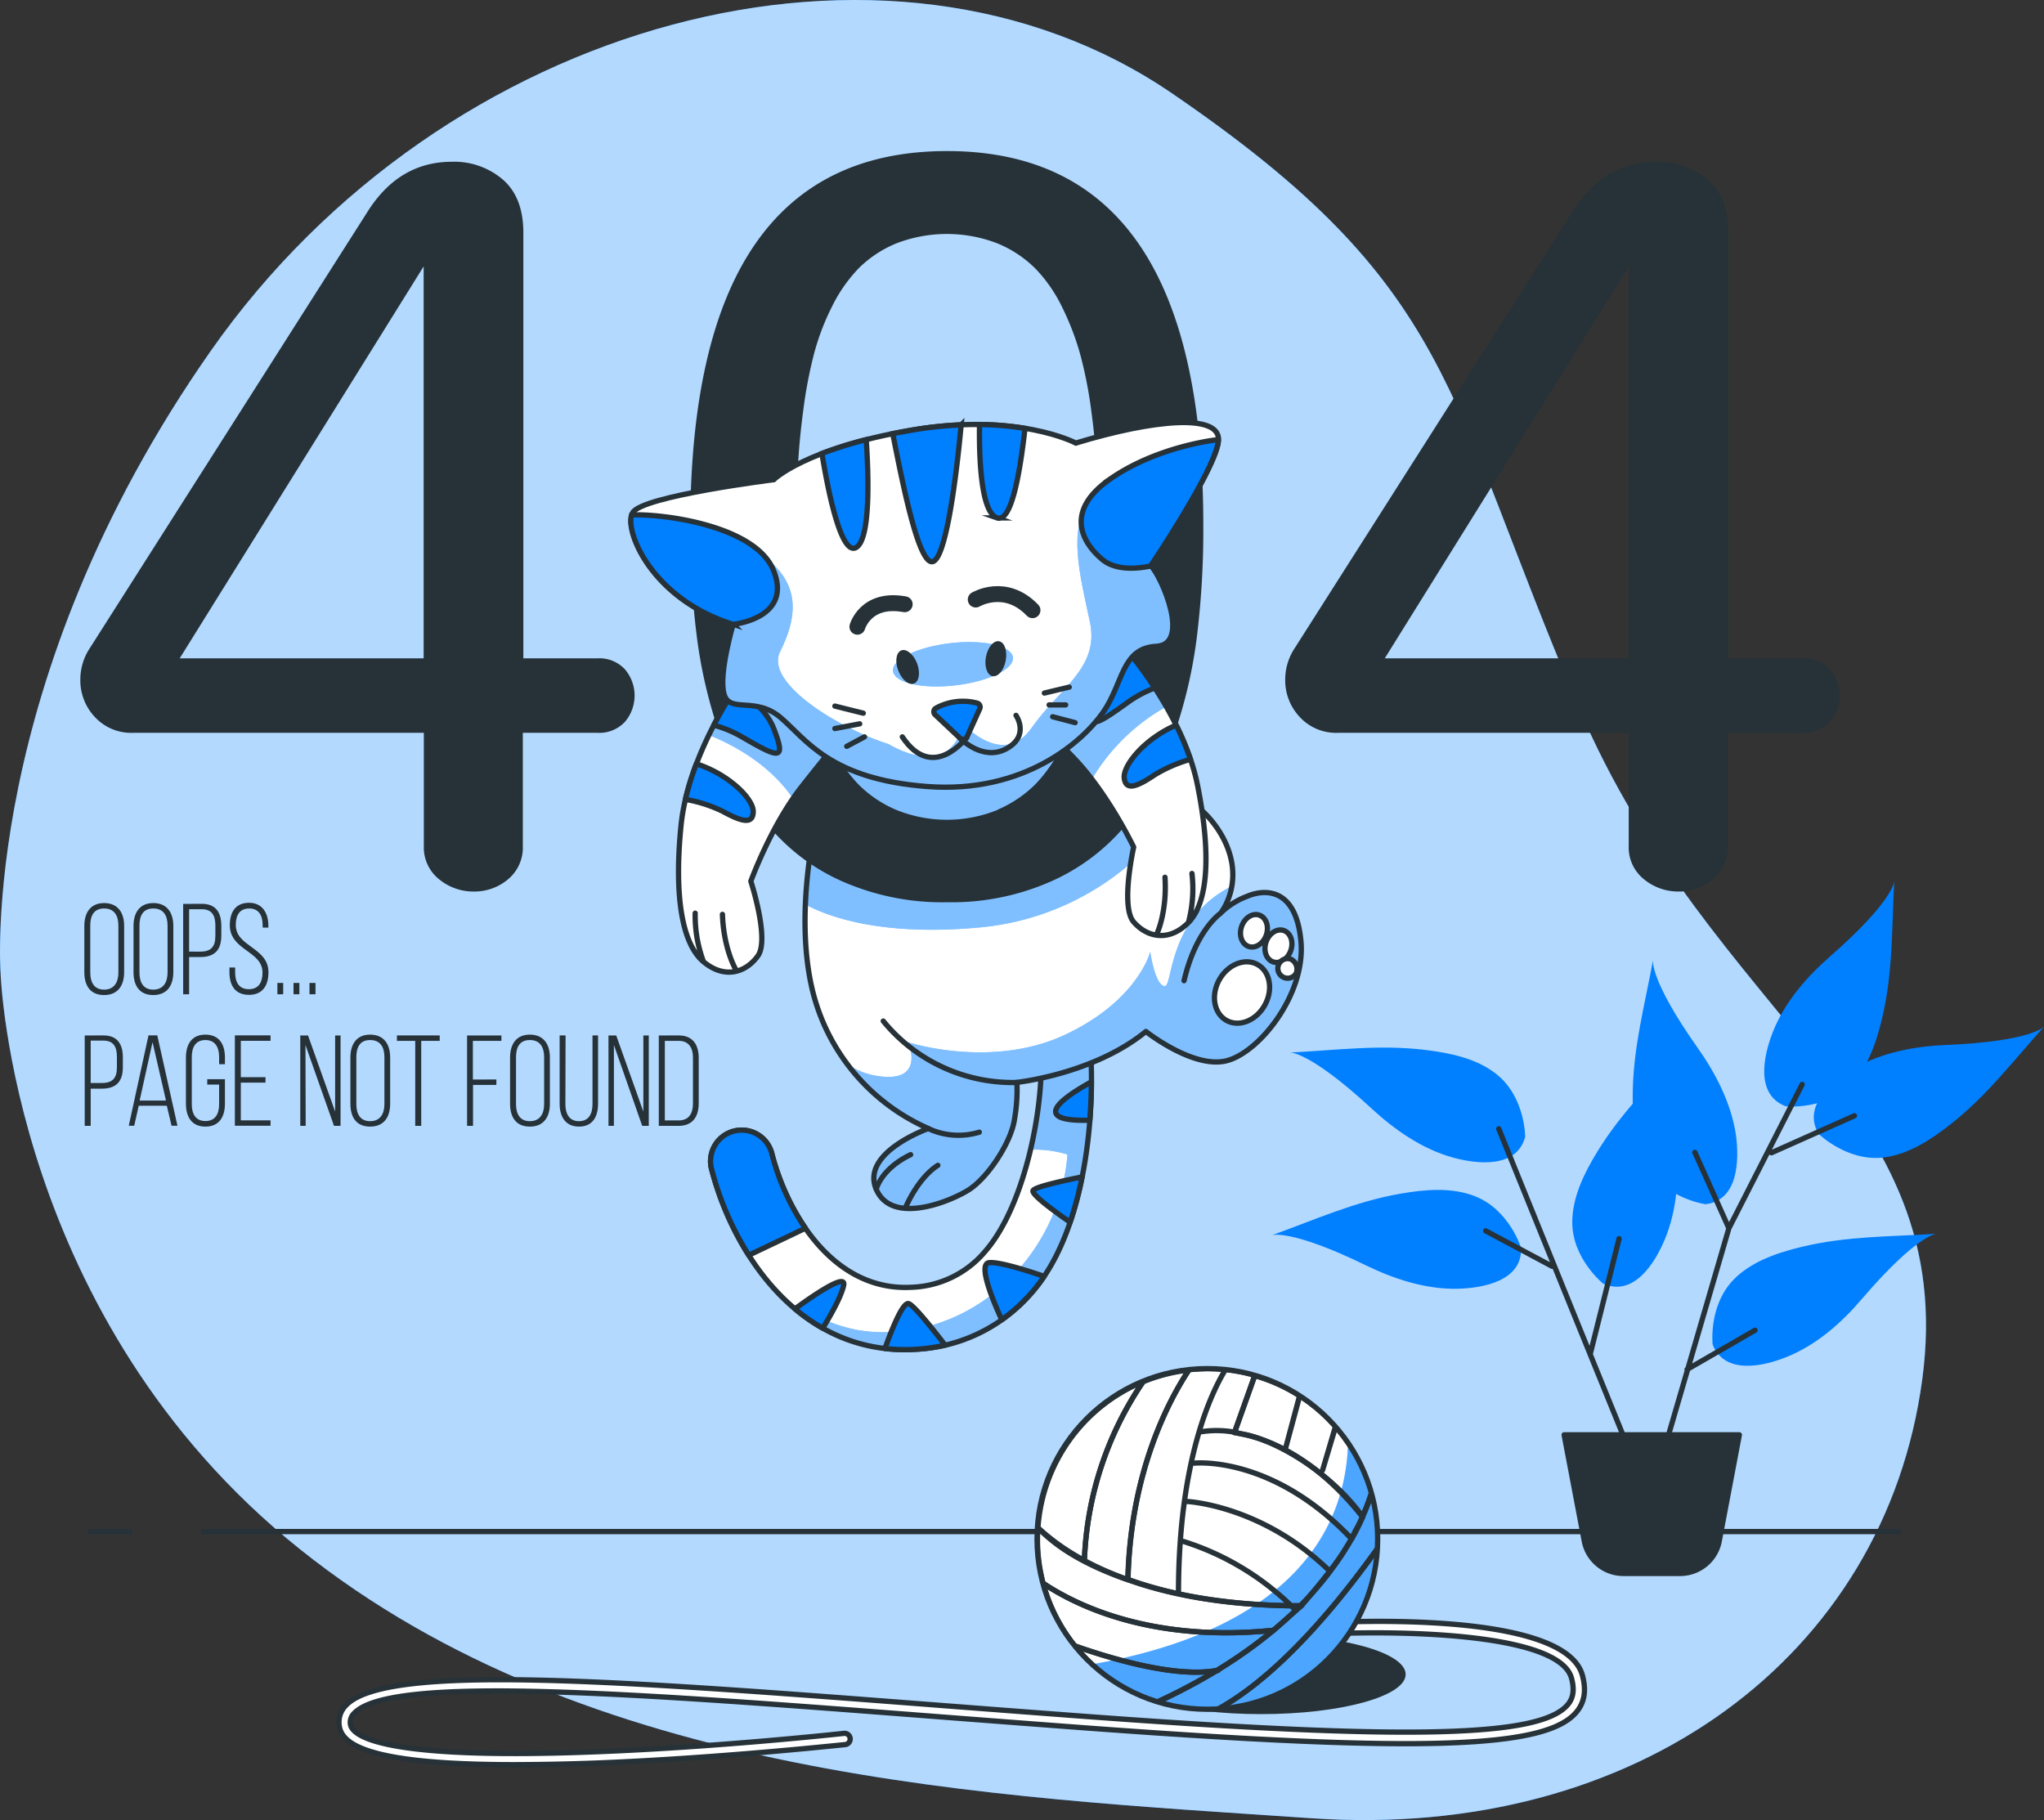 <svg xmlns="http://www.w3.org/2000/svg" viewBox="40.93 58.53 429.74 382.65"><rect x="40.93" y="58.53" width="429.74" height="382.65" fill="#333333" stroke="none"/><defs/><defs><clipPath id="a"><circle cx="294.77" cy="382.08" r="35.81" fill="#fff" stroke="#263238" stroke-linecap="round" stroke-linejoin="round" stroke-width="1.11"/></clipPath><clipPath id="b"><path d="M231.15 342.28c-22.26 0-35.64-19.75-40.39-37.12l-.16-.61a6.54 6.54 0 1112.65-3.29l.12.45c3.61 13.22 13.44 28.33 29.21 27.46a21.16 21.16 0 0015.48-7.55c8.65-9.92 12.52-31.49 11.66-42.37a5.23 5.23 0 1110.42-.83c1 12.11-.32 38.14-12.23 51.79a34.11 34.11 0 01-24.59 12c-.73.05-1.46.07-2.17.07z" fill="#fff" stroke="#263238" stroke-linecap="round" stroke-linejoin="round" stroke-width="1.11"/></clipPath><clipPath id="c"><path d="M216.21 216.68s-9.71 28.12-4.48 50a42.77 42.77 0 0024.39 29.11s-14.19 5-11 12.69 15.42 2.74 19.41.25 9-9.95 9.7-14.93a35.73 35.73 0 00.5-7.71s16.17-1.74 27.12-10.7c0 0 9.71 7.71 16.68 6.22s16.92-13.94 15.92-25.13S307 245.3 303.06 247a16 16 0 00-5.48 3.48s5.72-7 0-16.67a21.75 21.75 0 00-15.93-10.45s-3-15.93-11.94-21.9-40.81-12.15-53.5 15.22z" fill="#fff" stroke="#263238" stroke-linecap="round" stroke-linejoin="round" stroke-width="1.11"/></clipPath><clipPath id="d"><path d="M196.05 202.5s-10.45 14.68-11.94 29.61.25 24.88 4.73 28.62 8.95 2.24 11.44-1.25-1.49-15.68-1.49-15.68 4.23-11.69 10.7-19.9 7.71-9.46 7.71-9.46-11.2-12.69-21.15-11.94z" fill="#fff" stroke="#263238" stroke-linecap="round" stroke-linejoin="round" stroke-width="1.11"/></clipPath><clipPath id="e"><path d="M277.9 195.25s11.84 13.58 14.79 28.3 2.2 24.79-1.9 28.94-8.69 3.11-11.51-.12 0-15.74 0-15.74-5.36-11.23-12.6-18.77-8.61-8.65-8.61-8.65 9.85-13.73 19.83-13.96z" fill="#fff" stroke="#263238" stroke-linecap="round" stroke-linejoin="round" stroke-width="1.11"/></clipPath><clipPath id="f"><path d="M195.07 189.8s-3.08 10.39-1.92 14.62 6.54.39 11.93 5 10.38 12.93 30.79 14.47 32.73-9.47 37-15.63 3.85-13.47 11.16-13.85 1.16-14.63-1.15-16.94c0 0 14.24-21.17 14.24-26.56s-13.47-4.24-30 .77c0 0-12.32-6.55-34.65-2.7s-28.87 10.4-28.87 10.4-27.72 3.46-29.64 6.92 3.79 18.11 21.11 23.5z" fill="#fff" stroke="#263238" stroke-miterlimit="10" stroke-width="1.11"/></clipPath></defs><path d="M41.06 263.18s2.34 72.67 63 121.11 144.74 51.91 212.8 56.52 120.33-33.93 128.2-92.17S401 273.31 372.73 207 347 118.92 287.33 78.15s-153.1-15.74-202.06 54.12-44.21 130.91-44.21 130.91z" fill="#007fff"/><path d="M41.06 263.18s2.34 72.67 63 121.11 144.74 51.91 212.8 56.52 120.33-33.93 128.2-92.17S401 273.31 372.73 207 347 118.92 287.33 78.15s-153.1-15.74-202.06 54.12-44.21 130.91-44.21 130.91z" fill="#fff" opacity=".7"/><g fill="none" stroke="#263238" stroke-miterlimit="10" stroke-width="1.11"><path d="M68.67 380.53h-9.18M440.51 380.53H83.19"/></g><ellipse cx="306.07" cy="410.55" rx="30.39" ry="8.36" fill="#263238"/><path d="M149 429.54c-31.63 0-36.3-4.57-36.76-8.26a5 5 0 011.44-4.23c8.52-8.94 57.62-5.16 125.56.07 9.48.73 19.28 1.48 29.33 2.23 68.65 5.1 96.29 4.44 102-2.46 1.16-1.41 1.4-3.17.76-5.55-2.72-9.95-39.08-10-52.85-9.22a1.2 1.2 0 01-1.26-1.12 1.18 1.18 0 011.12-1.25c5.27-.31 51.57-2.64 55.28 11 .85 3.14.46 5.65-1.22 7.69-6.41 7.78-32.65 8.61-104 3.31-10.06-.75-19.86-1.5-29.34-2.23-64.76-5-115.92-8.93-123.66-.8a2.65 2.65 0 00-.8 2.29c.29 2.36 6 7.64 52 5.8 25.73-1 51.58-3.83 51.84-3.86a1.19 1.19 0 01.26 2.36c-.26 0-26.19 2.84-52 3.87a495 495 0 01-17.7.36z" fill="#fff" stroke="#263238" stroke-miterlimit="10" stroke-width="1.11"/><circle cx="294.77" cy="382.08" r="35.81" fill="#fff"/><g clip-path="url(#a)"><path d="M294.77 417.89a35.8 35.8 0 0029.58-56c-.39 15.6-9 38.63-53.78 46.55a35.67 35.67 0 0024.2 9.45z" fill="#007fff"/><path d="M294.77 417.89a35.8 35.8 0 0029.58-56c-.39 15.6-9 38.63-53.78 46.55a35.67 35.67 0 0024.2 9.45z" fill="#fff" opacity=".3"/><path d="M312.39 396.12a56.94 56.94 0 00-22.64-13.51 56.94 56.94 0 0122.64 13.51h1.9a65.76 65.76 0 0010.79-14.06C308.31 364.34 292 366.15 292 366.15s16.36-1.81 33.13 15.93c.92-1.65 1.69-3.2 2.32-4.63-6.98-9.78-19-16.45-25.45-17.45l-1.5-.36a21.24 21.24 0 00-7-.1 21.24 21.24 0 017 .1l4.27-12a35.8 35.8 0 00-6.17-1.19c-2.77 4.47-9.9 18.75-9.9 47.08 0-28.33 7.13-42.61 9.9-47.08-1.2-.11-2.4-.18-3.63-.18a36.1 36.1 0 00-4.05.24c-4.22 6.38-12.29 21.45-12.83 44.07 8.37 3.05 19.57 5.33 34.3 5.54zm8.09-7.29c-14.26-13.9-30-14.63-30-14.63s15.74.73 30 14.63z" fill="none" stroke="#263238" stroke-linecap="round" stroke-linejoin="round" stroke-width="1.11"/><path d="M278.05 390.64c.54-22.62 8.61-37.69 12.83-44.07a35.83 35.83 0 00-9.61 2.46 71.37 71.37 0 00-12.35 37.6 65.21 65.21 0 009.13 4.01z" fill="none" stroke="#263238" stroke-linecap="round" stroke-linejoin="round" stroke-width="1.11"/><path d="M281.27 349a35.88 35.88 0 00-22.12 30.72 46.11 46.11 0 009.77 6.88 71.37 71.37 0 0112.35-37.6zM327.4 377.45a44.18 44.18 0 002-5.3 36 36 0 00-7.63-13.78l-2.77 9.24 2.72-9.24a36 36 0 00-7.55-6.42l-3.05 11.41 3.07-11.36a35.45 35.45 0 00-9.46-4.25l-4.27 12c6.54.94 16.65 4.79 26.94 17.7z" fill="none" stroke="#263238" stroke-linecap="round" stroke-linejoin="round" stroke-width="1.11"/><path d="M330.77 383.77v-1.56a35.87 35.87 0 00-1.44-10.06 44.18 44.18 0 01-2 5.3h0a22.69 22.69 0 01-1.52 3.06c.06.06-.86 1.51-.8 1.57s-1 1.8-1 1.74c-2.38 4.23-9.56 12.33-9.44 12.33-.12 0-3.88 3.41-5.93 5.13h0a98.79 98.79 0 01-11.89 8.45h.26-.26a124.09 124.09 0 01-12.69 6.7 36 36 0 0010.81 1.66h1.8c7.33-3.99 18.98-13.09 34.1-34.32z" fill="none" stroke="#263238" stroke-linecap="round" stroke-linejoin="round" stroke-width="1.11"/><path d="M330.77 383.77C315.65 405 304 414.1 296.73 418a35.88 35.88 0 0034.04-34.23zM266.89 404.57a35.86 35.86 0 0017.23 11.86 124.09 124.09 0 0012.69-6.7c-8.54 1.58-21.9-2.34-29.92-5.16z" fill="none" stroke="#263238" stroke-linecap="round" stroke-linejoin="round" stroke-width="1.11"/><path d="M296.81 409.73a98.79 98.79 0 0011.89-8.45c-25.79 2.64-41.7-5.35-48.46-9.89a35.76 35.76 0 006.65 13.18c8.02 2.82 21.38 6.74 29.92 5.16z" fill="none" stroke="#263238" stroke-linecap="round" stroke-linejoin="round" stroke-width="1.11"/><path d="M308.7 401.28a83.94 83.94 0 005.59-5.14h-1.9l.41.4-.41-.4c-14.73-.21-25.93-2.49-34.34-5.48v0c-12.29-4.26-16.72-8.84-18.9-10.89-.06.82-.1 1.63-.1 2.46a36.1 36.1 0 001.19 9.18c6.76 4.52 22.67 12.51 48.46 9.87z" fill="none" stroke="#263238" stroke-linecap="round" stroke-linejoin="round" stroke-width="1.11"/></g><circle cx="294.77" cy="382.08" r="35.81" fill="none" stroke="#263238" stroke-linecap="round" stroke-linejoin="round" stroke-width="1.11"/><g><path d="M360.73 320.88s-2.45-7.95-9.59-10.81c-5-2-10.67-1.46-15.82-.57-9.58 1.67-17.94 5.48-27 8.73 0 0 3.88-1.43 19.79 6.33 5.86 2.85 12.56 5.07 19.26 4.92 5.37-.12 13.63-1.66 13.36-8.6zM361.59 297.51s0-8.33-6-13.12c-4.18-3.34-9.8-4.49-15-5.12-9.66-1.17-18.76.06-28.4.55 0 0 4.13-.24 17.12 11.78 4.79 4.42 10.57 8.48 17 10.27 5.18 1.44 13.52 2.36 15.28-4.36zM378 328.42s-6.49-5.21-6.51-12.9c0-5.35 2.57-10.46 5.3-14.91 5.08-8.3 11.7-14.66 18.08-21.91 0 0-2.76 3.08-1.42 20.73.5 6.5.08 13.55-2.53 19.72-2.05 4.96-6.52 12.07-12.92 9.27zM401 341.2s-.92-8.27 4.5-13.73c3.76-3.79 9.21-5.59 14.28-6.81 9.46-2.28 18.64-2.11 28.27-2.74 0 0-4.12.23-15.64 13.67-4.24 5-9.51 9.65-15.72 12.18-4.95 2.03-13.13 3.9-15.69-2.57z" fill="#007fff"/><path d="M399.53 311.71s-8.25-1.13-12.21-7.72c-2.76-4.58-3.17-10.3-3.12-15.52.1-9.72 2.52-18.59 4.27-28.08 0 0-.79 4.06 9.43 18.51 3.76 5.33 7 11.59 8 18.23.71 5.33.52 13.72-6.37 14.58zM423.27 296.9s5.93 5.84 13.57 5c5.31-.61 10.09-3.78 14.19-7 7.64-6 13.19-13.34 19.64-20.51 0 0-2.73 3.09-20.42 3.82-6.51.27-13.46 1.5-19.29 4.82-4.68 2.62-11.21 7.89-7.69 13.87z" fill="#007fff"/><path d="M416.4 291.13s8.28.83 13.68-4.64c3.76-3.81 5.5-9.27 6.67-14.36 2.18-9.47 1.92-18.66 2.44-28.29 0 0-.18 4.12-13.51 15.78-4.9 4.29-9.55 9.61-12 15.84-1.99 5.01-3.78 13.21 2.72 15.67z" fill="#007fff"/><path fill="none" stroke="#263238" stroke-linecap="round" stroke-linejoin="round" stroke-width="1.11" d="M386.83 371.74l-14.3-35.19-16.49-40.69M390.13 365.69l14.29-48.93 15.4-30.24M395.62 346.45l14.3-8.25M404.42 316.76l-7.15-15.95M413.37 300.89l17.44-7.78M375.28 343.15l6.05-24.19M367.26 324.76l-13.97-7.45"/><path d="M394.16 389.33h-11.92a8.37 8.37 0 01-8.22-6.81l-4.24-22.33h36.84l-4.23 22.33a8.38 8.38 0 01-8.23 6.81z" fill="#263238" stroke="#263238" stroke-linecap="round" stroke-linejoin="round" stroke-width="1.11"/></g><g fill="#263238"><path d="M58.66 253.2c0-2.77 1.28-4.81 4.16-4.81s4.21 2 4.21 4.81v9.72c0 2.77-1.28 4.81-4.21 4.81s-4.16-2-4.16-4.81zm1.25 9.8c0 2.07.82 3.59 2.91 3.59s3-1.52 3-3.59v-9.88c0-2.07-.84-3.59-3-3.59s-2.91 1.52-2.91 3.59zM69 253.2c0-2.77 1.28-4.81 4.16-4.81s4.21 2 4.21 4.81v9.72c0 2.77-1.28 4.81-4.21 4.81s-4.16-2-4.16-4.81zm1.25 9.8c0 2.07.82 3.59 2.91 3.59s3-1.52 3-3.59v-9.88c0-2.07-.84-3.59-3-3.59s-2.91 1.52-2.91 3.59zM83.38 248.55c2.94 0 4.08 1.85 4.08 4.62v2.07c0 3-1.39 4.5-4.4 4.5h-2.37v7.83h-1.25v-19zm-.32 10.05c2.2 0 3.15-1 3.15-3.28v-2.23c0-2.06-.71-3.4-2.83-3.4h-2.69v8.91zM97.35 253.14v.41h-1.2v-.49c0-2-.76-3.53-2.82-3.53S90.5 251 90.5 253c0 4.61 6.87 4.69 6.87 9.94 0 2.74-1.19 4.75-4.1 4.75s-4.1-2-4.1-4.75v-1h1.2V263c0 2 .78 3.5 2.87 3.5s2.88-1.47 2.88-3.5c0-4.57-6.87-4.65-6.87-9.94 0-2.86 1.25-4.7 4-4.73s4.1 2.07 4.1 4.81zM100.47 265.18v2.39h-1.22v-2.39zM103.87 265.18v2.39h-1.23v-2.39zM107.26 265.18v2.39H106v-2.39zM62.68 276.22c2.94 0 4.08 1.84 4.08 4.61v2.07c0 3-1.39 4.51-4.4 4.51H60v7.82h-1.26v-19zm-.32 10c2.2 0 3.15-1 3.15-3.29v-2.23c0-2.06-.71-3.39-2.83-3.39H60v8.91zM70.1 291l-.95 4.21H68l4.15-19H74l4.24 19H77L76 291zm.19-1.09h5.54L73 277.63zM88.22 280.86v1.41H87v-1.49c0-2-.78-3.59-2.88-3.59s-2.87 1.55-2.87 3.59v9.89c0 2 .78 3.55 2.87 3.55S87 292.7 87 290.67v-4.11h-2.5v-1.14h3.72v5.16c0 2.75-1.2 4.81-4.1 4.81s-4.1-2.06-4.1-4.81v-9.72c0-2.74 1.19-4.81 4.1-4.81s4.1 2.07 4.1 4.81zM96.75 285v1.14h-5.19v7.93h6.25v1.14h-7.5v-19h7.5v1.14h-6.25V285zM105.2 295.23h-1.14v-19h1.63l5.7 16v-16h1.14v19h-1.38l-6-17zM114.6 280.86c0-2.77 1.27-4.81 4.15-4.81s4.21 2 4.21 4.81v9.72c0 2.77-1.27 4.81-4.21 4.81s-4.15-2-4.15-4.81zm1.25 9.81c0 2.06.81 3.58 2.9 3.58s3-1.52 3-3.58v-9.89c0-2.07-.84-3.59-3-3.59s-2.9 1.52-2.9 3.59zM128.23 295.23v-17.87h-3.85v-1.14h9v1.14h-3.89v17.87zM145.29 285.48v1.14h-4.91v8.61h-1.25v-19h7.22v1.14h-6v8.12zM148.17 280.86c0-2.77 1.28-4.81 4.16-4.81s4.21 2 4.21 4.81v9.72c0 2.77-1.28 4.81-4.21 4.81s-4.16-2-4.16-4.81zm1.25 9.81c0 2.06.82 3.58 2.91 3.58s3-1.52 3-3.58v-9.89c0-2.07-.84-3.59-3-3.59s-2.91 1.52-2.91 3.59zM159.8 290.64c0 2 .76 3.61 2.85 3.61s2.85-1.57 2.85-3.61v-14.42h1.17v14.36c0 2.72-1.14 4.81-4 4.81s-4.08-2.09-4.08-4.81v-14.36h1.25zM170 295.23h-1.14v-19h1.63l5.7 16v-16h1.14v19h-1.38l-5.95-17zM183.62 276.22c2.94 0 4.21 1.92 4.21 4.72v9.56c0 2.8-1.27 4.73-4.21 4.73h-4.18v-19zm0 17.87c2.12 0 3-1.44 3-3.53v-9.67c0-2.09-.89-3.53-3-3.53h-2.91v16.73z"/></g><g><path d="M231.15 342.28c-22.26 0-35.64-19.75-40.39-37.12l-.16-.61a6.54 6.54 0 1112.65-3.29l.12.45c3.61 13.22 13.44 28.33 29.21 27.46a21.16 21.16 0 0015.48-7.55c8.65-9.92 12.52-31.49 11.66-42.37a5.23 5.23 0 1110.42-.83c1 12.11-.32 38.14-12.23 51.79a34.11 34.11 0 01-24.59 12c-.73.05-1.46.07-2.17.07z" fill="#fff"/><g clip-path="url(#b)"><path d="M264.51 273.62a5.23 5.23 0 00-4.79 5.63c.42 5.31-.29 13.16-2.13 21a23.12 23.12 0 017.77 1 41.36 41.36 0 01-7.64 20.87c-9.71 13.49-24.27 17.8-35.6 16.18-5.07-.72-10.88-3.38-15.77-6.11a35.59 35.59 0 0024.8 10.11c.71 0 1.44 0 2.17-.06a34.11 34.11 0 0024.59-12c11.91-13.65 13.19-39.68 12.23-51.79a5.22 5.22 0 00-5.63-4.83z" fill="#007fff"/><path d="M264.51 273.62a5.23 5.23 0 00-4.79 5.63c.42 5.31-.29 13.16-2.13 21a23.12 23.12 0 017.77 1 41.36 41.36 0 01-7.64 20.87c-9.71 13.49-24.27 17.8-35.6 16.18-5.07-.72-10.88-3.38-15.77-6.11a35.59 35.59 0 0024.8 10.11c.71 0 1.44 0 2.17-.06a34.11 34.11 0 0024.59-12c11.91-13.65 13.19-39.68 12.23-51.79a5.22 5.22 0 00-5.63-4.83z" fill="#fff" opacity=".5"/></g><path d="M231.15 342.28c-22.26 0-35.64-19.75-40.39-37.12l-.16-.61a6.54 6.54 0 1112.65-3.29l.12.45c3.61 13.22 13.44 28.33 29.21 27.46a21.16 21.16 0 0015.48-7.55c8.65-9.92 12.52-31.49 11.66-42.37a5.23 5.23 0 1110.42-.83c1 12.11-.32 38.14-12.23 51.79a34.11 34.11 0 01-24.59 12c-.73.05-1.46.07-2.17.07z" fill="none" stroke="#263238" stroke-linecap="round" stroke-linejoin="round" stroke-width="1.11"/><path d="M218.31 328.75c.53-2.45-5.33 1.38-10.24 4.95a38.34 38.34 0 005.84 4.07c1.75-2.85 3.89-6.66 4.4-9.02zM231.15 342.28c.71 0 1.44 0 2.17-.06a37.91 37.91 0 006.31-.89c-2.76-3.6-6.56-8.36-7.65-8.72-1.25-.42-3.66 5.71-5 9.43a35.67 35.67 0 004.17.24zM203.37 301.71l-.12-.45a6.54 6.54 0 10-12.65 3.29l.16.61a64.09 64.09 0 007.6 17.27l11.91-5.67a49.83 49.83 0 01-6.9-15.05zM257.91 330.21a33.72 33.72 0 002.54-3.34c-3.78-1.29-9.44-3.07-11.54-2.88-2.49.23.89 8.23 2.63 12a36.76 36.76 0 006.37-5.78zM258.12 308.84c-.4.8 4.49 4.36 7.79 6.65a75.33 75.33 0 002.52-9.52c-4 .8-9.92 2.09-10.31 2.87zM270.05 294.05c.22-2.85.33-5.57.34-8.07-3.44 1.89-7.52 4.51-7.52 6.23s3.82 1.93 7.18 1.84z" fill="#007fff" stroke="#263238" stroke-linecap="round" stroke-linejoin="round" stroke-width="1.11"/><path d="M216.21 216.68s-9.71 28.12-4.48 50a42.77 42.77 0 0024.39 29.11s-14.19 5-11 12.69 15.42 2.74 19.41.25 9-9.95 9.7-14.93a35.73 35.73 0 00.5-7.71s16.17-1.74 27.12-10.7c0 0 9.71 7.71 16.68 6.22s16.92-13.94 15.92-25.13S307 245.3 303.06 247a16 16 0 00-5.48 3.48s5.72-7 0-16.67a21.75 21.75 0 00-15.93-10.45s-3-15.93-11.94-21.9-40.81-12.15-53.5 15.22z" fill="#fff"/><g clip-path="url(#c)"><path d="M290.14 226.35a56.4 56.4 0 01-43.86 27.22c-19.8 1.74-30.9-2.16-36-4.87a127 127 0 016-32c12.69-27.37 44.54-21.15 53.5-15.18s11.94 21.9 11.94 21.9a21.38 21.38 0 018.42 2.93zM303.06 247a16 16 0 00-5.48 3.48 13.06 13.06 0 002.33-5.64c-13.45 6.7-12.4 21-14.07 21-2.06 0-3.08-7.19-3.08-7.19s-2.57 10.27-18 17.47-32.88 1.54-32.88 1.54 3.6 8.22-5.65 7.19a15.27 15.27 0 01-7.23-2.64 42.82 42.82 0 0017.1 13.54s-14.19 5-11 12.69 15.43 2.74 19.41.25 9-9.95 9.7-14.93a35.73 35.73 0 00.5-7.71s16.17-1.74 27.12-10.7c0 0 9.71 7.71 16.68 6.22s16.92-13.94 15.92-25.13S307 245.3 303.06 247z" fill="#007fff"/><path d="M290.14 226.35a56.4 56.4 0 01-43.86 27.22c-19.8 1.74-30.9-2.16-36-4.87a127 127 0 016-32c12.69-27.37 44.54-21.15 53.5-15.18s11.94 21.9 11.94 21.9a21.38 21.38 0 018.42 2.93zM303.06 247a16 16 0 00-5.48 3.48 13.06 13.06 0 002.33-5.64c-13.45 6.7-12.4 21-14.07 21-2.06 0-3.08-7.19-3.08-7.19s-2.57 10.27-18 17.47-32.88 1.54-32.88 1.54 3.6 8.22-5.65 7.19a15.27 15.27 0 01-7.23-2.64 42.82 42.82 0 0017.1 13.54s-14.19 5-11 12.69 15.43 2.74 19.41.25 9-9.95 9.7-14.93a35.73 35.73 0 00.5-7.71s16.17-1.74 27.12-10.7c0 0 9.71 7.71 16.68 6.22s16.92-13.94 15.92-25.13S307 245.3 303.06 247z" fill="#fff" opacity=".5"/><path d="M254.78 286.11a35.12 35.12 0 01-28.15-12.91" fill="none" stroke="#263238" stroke-linecap="round" stroke-linejoin="round" stroke-width="1.11"/></g><path d="M216.21 216.68s-9.71 28.12-4.48 50a42.77 42.77 0 0024.39 29.11s-14.19 5-11 12.69 15.42 2.74 19.41.25 9-9.95 9.7-14.93a35.73 35.73 0 00.5-7.71s16.17-1.74 27.12-10.7c0 0 9.71 7.71 16.68 6.22s16.92-13.94 15.92-25.13S307 245.3 303.06 247a16 16 0 00-5.48 3.48s5.72-7 0-16.67a21.75 21.75 0 00-15.93-10.45s-3-15.93-11.94-21.9-40.81-12.15-53.5 15.22zM297.58 250.52s-5.22 3.49-7.71 14.19" fill="none" stroke="#263238" stroke-linecap="round" stroke-linejoin="round" stroke-width="1.11"/><path d="M307.17 255.1c-.61 1.82-2.28 2.91-3.72 2.42s-2.1-2.36-1.49-4.18 2.28-2.91 3.72-2.42 2.11 2.36 1.49 4.18zM312.32 258.34c-.61 1.82-2.28 2.91-3.72 2.42s-2.11-2.36-1.49-4.18 2.28-2.91 3.72-2.42 2.11 2.36 1.49 4.18z" fill="#fff" stroke="#263238" stroke-linecap="round" stroke-linejoin="round" stroke-width="1.11"/><path d="M313.42 263.19a2.06 2.06 0 11-1.09-3 2.32 2.32 0 011.09 3zM306.85 269.85c-1.8 3.25-5.4 4.69-8.05 3.22s-3.33-5.28-1.53-8.53 5.4-4.69 8.05-3.22 3.33 5.28 1.53 8.53z" fill="#fff" stroke="#263238" stroke-linecap="round" stroke-linejoin="round" stroke-width="1.11"/><path d="M236.12 295.81a15 15 0 0010.7.75M225.17 308.5s1-4.23 7.21-7.21M231.39 312.24s2.49-6 6.72-8.71" fill="none" stroke="#263238" stroke-linecap="round" stroke-linejoin="round" stroke-width="1.11"/><path d="M133.26 243.4a8.58 8.58 0 01-3.22-7.09V212.6H68.88a10.37 10.37 0 01-8-3.32 11.2 11.2 0 01-3.06-7.84 11.92 11.92 0 012-6.65l58.58-92.06q6.6-10.19 17.54-10.19a15.68 15.68 0 0110.73 3.76q4.29 3.75 4.29 11.15v89.49h15.56a7.34 7.34 0 015.79 2.3 8.52 8.52 0 010 11.06 7.34 7.34 0 01-5.79 2.3h-15.67v23.71a8.69 8.69 0 01-3.11 7.09 11 11 0 01-7.19 2.57 11.37 11.37 0 01-7.29-2.57zM130 196.94v-82.4l-51.29 82.4zM218.13 243.88a42.42 42.42 0 01-15.51-11.59 60 60 0 01-9.76-17.65 102.32 102.32 0 01-5.31-21.35 176.84 176.84 0 01-1.5-23.93q0-79.07 54-79.07t53.87 79.07a182.94 182.94 0 01-1.45 23.82 100.22 100.22 0 01-5.26 21.35 60 60 0 01-9.76 17.65 42.86 42.86 0 01-15.51 11.64 51.64 51.64 0 01-21.89 4.4 52.24 52.24 0 01-21.92-4.34zm32.56-15.13a25.29 25.29 0 008.05-5.47 31.76 31.76 0 005.68-8.42 59.86 59.86 0 003.81-10.2 83.39 83.39 0 002.2-11.64q.81-6.5 1.08-11.91t.26-11.75q0-6.65-.26-12.28T270.38 145a91.61 91.61 0 00-2.25-11.64 56.58 56.58 0 00-3.81-10.08 31.36 31.36 0 00-5.69-8.27 24.49 24.49 0 00-8-5.31 29.5 29.5 0 00-21.25 0 24.2 24.2 0 00-7.94 5.26 32 32 0 00-5.68 8.21A51 51 0 00212 133.2a95.39 95.39 0 00-2.2 11.7q-.87 6.54-1.13 12.18t-.27 12.28q0 6.33.27 11.8t1.07 12a84.87 84.87 0 002.2 11.64 59.76 59.76 0 003.77 10.2 31.49 31.49 0 005.63 8.37 24.87 24.87 0 008 5.42 28.31 28.31 0 0021.35 0zM386.58 243.4a8.58 8.58 0 01-3.22-7.09V212.6H322.2a10.37 10.37 0 01-8-3.32 11.2 11.2 0 01-3.06-7.84 11.92 11.92 0 012-6.65l58.58-92.06q6.54-10.19 17.49-10.19A15.68 15.68 0 01400 96.3q4.29 3.75 4.29 11.15v89.49h15.56a7.34 7.34 0 015.79 2.3 8.52 8.52 0 010 11.06 7.34 7.34 0 01-5.79 2.3h-15.68v23.71a8.69 8.69 0 01-3.11 7.09 11 11 0 01-7.19 2.57 11.37 11.37 0 01-7.29-2.57zm-3.22-46.46v-82.4l-51.29 82.4z" fill="#263238"/><path d="M196.05 202.5s-10.45 14.68-11.94 29.61.25 24.88 4.73 28.62 8.95 2.24 11.44-1.25-1.49-15.68-1.49-15.68 4.23-11.69 10.7-19.9 7.71-9.46 7.71-9.46-11.2-12.69-21.15-11.94z" fill="#fff"/><g clip-path="url(#d)"><path d="M196.05 202.5a80.76 80.76 0 00-6.05 10.58c5 2 12.75 6.1 17.67 13.36a48.8 48.8 0 011.86-2.54c6.47-8.21 7.71-9.46 7.71-9.46S206 201.75 196.05 202.5z" fill="#007fff"/><path d="M196.05 202.5a80.76 80.76 0 00-6.05 10.58c5 2 12.75 6.1 17.67 13.36a48.8 48.8 0 011.86-2.54c6.47-8.21 7.71-9.46 7.71-9.46S206 201.75 196.05 202.5z" fill="#fff" opacity=".5"/></g><path d="M196.05 202.5s-10.45 14.68-11.94 29.61.25 24.88 4.73 28.62 8.95 2.24 11.44-1.25-1.49-15.68-1.49-15.68 4.23-11.69 10.7-19.9 7.71-9.46 7.71-9.46-11.2-12.69-21.15-11.94zM188.84 260.73a27.63 27.63 0 01-1.75-10.21M195.55 262.22s-2.48-4.23-2.73-11.45" fill="none" stroke="#263238" stroke-linecap="round" stroke-linejoin="round" stroke-width="1.11"/><path d="M199.29 229.12c0-2.62-5-7.74-11.95-10a59 59 0 00-2.31 7.47 29.33 29.33 0 017.79 2.49c3.73 2.03 6.47 3.03 6.47.04zM195.44 203.39A84.08 84.08 0 00191 211a23.92 23.92 0 016 2.5c7.71 4.47 9.2 5 6.72-1.5-1.5-4.08-5.08-6.85-8.28-8.61z" fill="#007fff" stroke="#263238" stroke-linecap="round" stroke-linejoin="round" stroke-width="1.11"/><path d="M277.9 195.25s11.84 13.58 14.79 28.3 2.2 24.79-1.9 28.94-8.69 3.11-11.51-.12 0-15.74 0-15.74-5.36-11.23-12.6-18.77-8.61-8.65-8.61-8.65 9.85-13.73 19.83-13.96z" fill="#fff"/><g clip-path="url(#e)"><path d="M277.9 195.25c-10 .23-19.88 14-19.88 14s1.36 1.12 8.61 8.65a53.06 53.06 0 013.82 4.5 42.15 42.15 0 0115.67-15.3 81.53 81.53 0 00-8.22-11.85z" fill="#007fff"/><path d="M277.9 195.25c-10 .23-19.88 14-19.88 14s1.36 1.12 8.61 8.65a53.06 53.06 0 013.82 4.5 42.15 42.15 0 0115.67-15.3 81.53 81.53 0 00-8.22-11.85z" fill="#fff" opacity=".5"/></g><path d="M277.9 195.25s11.84 13.58 14.79 28.3 2.2 24.79-1.9 28.94-8.69 3.11-11.51-.12 0-15.74 0-15.74-5.36-11.23-12.6-18.77-8.61-8.65-8.61-8.65 9.85-13.73 19.83-13.96zM290.79 252.49a27.54 27.54 0 00.74-10.32M284.25 254.63s2.07-4.45 1.61-11.66" fill="none" stroke="#263238" stroke-linecap="round" stroke-linejoin="round" stroke-width="1.11"/><path d="M277.29 222.06c-.25-2.61 4.22-8.19 10.92-11.08a58.59 58.59 0 013 7.2 29.93 29.93 0 00-7.5 3.25c-3.5 2.35-6.12 3.57-6.42.63zM278.59 196.08a81.4 81.4 0 015.14 7.09 24.07 24.07 0 00-5.75 3.07c-7.23 5.22-8.67 5.86-6.83-.82 1.15-4.17 4.43-7.28 7.44-9.34z" fill="#007fff" stroke="#263238" stroke-linecap="round" stroke-linejoin="round" stroke-width="1.11"/><path d="M195.07 189.8s-3.08 10.39-1.92 14.62 6.54.39 11.93 5 10.38 12.93 30.79 14.47 32.73-9.47 37-15.63 3.85-13.47 11.16-13.85 1.16-14.63-1.15-16.94c0 0 14.24-21.17 14.24-26.56s-13.47-4.24-30 .77c0 0-12.32-6.55-34.65-2.7s-28.87 10.4-28.87 10.4-27.72 3.46-29.64 6.92 3.79 18.11 21.11 23.5z" fill="#fff"/><g clip-path="url(#f)"><path d="M284 194.42c7.32-.39 1.16-14.63-1.15-16.94 0 0 2.71-4 5.76-9-8.27-4.32-16.39-6.72-18.55-4.29-4.65 5.22-2.12 15.22 0 25s-6.35 13.95-12.27 22.41-14.37-.85-14.37-.85c-3 12.27-15.65 4.23-15.65 4.23-9.72-3-26.21-12.68-22.83-19.45s4.23-13.11-1.69-18.6-29.53-10.06-29.53-10.06c-1.24 4.17 4.75 17.83 21.36 23 0 0-3.08 10.39-1.92 14.62s6.54.39 11.93 5 10.38 12.93 30.79 14.47 32.73-9.47 37-15.63 3.8-13.53 11.12-13.91z" fill="#007fff"/><path d="M284 194.42c7.32-.39 1.16-14.63-1.15-16.94 0 0 2.71-4 5.76-9-8.27-4.32-16.39-6.72-18.55-4.29-4.65 5.22-2.12 15.22 0 25s-6.35 13.95-12.27 22.41-14.37-.85-14.37-.85c-3 12.27-15.65 4.23-15.65 4.23-9.72-3-26.21-12.68-22.83-19.45s4.23-13.11-1.69-18.6-29.53-10.06-29.53-10.06c-1.24 4.17 4.75 17.83 21.36 23 0 0-3.08 10.39-1.92 14.62s6.54.39 11.93 5 10.38 12.93 30.79 14.47 32.73-9.47 37-15.63 3.8-13.53 11.12-13.91z" fill="#fff" opacity=".5"/><path d="M253.89 196.74c.29 2.44-5.13 5.07-12.08 5.88s-12.83-.51-13.12-3 5.13-5.06 12.09-5.87 12.83.56 13.11 2.99z" fill="#007fff"/><path d="M253.89 196.74c.29 2.44-5.13 5.07-12.08 5.88s-12.83-.51-13.12-3 5.13-5.06 12.09-5.87 12.83.56 13.11 2.99z" fill="#fff" opacity=".5"/></g><path d="M195.07 189.8s-3.08 10.39-1.92 14.62 6.54.39 11.93 5 10.38 12.93 30.79 14.47 32.73-9.47 37-15.63 3.85-13.47 11.16-13.85 1.16-14.63-1.15-16.94c0 0 14.24-21.17 14.24-26.56s-13.47-4.24-30 .77c0 0-12.32-6.55-34.65-2.7s-28.87 10.4-28.87 10.4-27.72 3.46-29.64 6.92 3.79 18.11 21.11 23.5z" fill="none" stroke="#263238" stroke-miterlimit="10" stroke-width="1.11"/><path d="M274.69 159c-10 6.72-6.47 13.44-2 17.17 2.73 2.28 7.13 2 10.14 1.36h0s14.24-21.17 14.24-26.56c.01-.05-12.43 1.26-22.38 8.03zM173.71 166.8c-1.24 4.17 4.75 17.83 21.36 23 0 0 12.68-1.24 8.45-11.44-3.95-9.52-23.92-11.89-29.81-11.56zM232.41 149c-1.31.23-2.57.47-3.78.71 2 10.1 5.29 26.92 8.23 26.92s5.19-18.44 6.15-28.77a82 82 0 00-10.6 1.14zM220.94 173.63c3.06-1.8 2.6-15.33 2.11-22.67a82.12 82.12 0 00-9.31 2.91c1.11 6.87 3.93 21.68 7.2 19.76zM250.55 167.41c3.13 1.1 4.89-10.15 5.88-18.81a62.32 62.32 0 00-9.56-.81c-.1 7.11.29 18.43 3.68 19.62z" fill="#007fff" stroke="#263238" stroke-miterlimit="10" stroke-width="1.11"/><path d="M246.36 206.35a11.78 11.78 0 00-8.67 1.07.86.86 0 00-.16 1.37l5.31 5a.86.86 0 001.37-.27l2.72-6a.86.86 0 00-.57-1.17z" fill="#007fff" stroke="#263238" stroke-linecap="round" stroke-linejoin="round" stroke-width="1.11"/><path d="M233.74 198c.73 1.93.44 3.83-.65 4.24s-2.57-.81-3.31-2.73-.44-3.83.65-4.24 2.57.81 3.31 2.73zM248.22 196.63c-.38 2 .24 3.85 1.39 4.06s2.39-1.25 2.77-3.28-.24-3.84-1.39-4.06-2.39 1.26-2.77 3.28z" fill="#263238"/><path d="M244.21 213.51s-7.1 9.64-13.57-.06M242.84 213.78s4.72 4.89 9.7 2.15 2-7 2-7" fill="none" stroke="#263238" stroke-linecap="round" stroke-linejoin="round" stroke-width="1.11"/><path d="M221.19 190.3s1.74-6.22 9.95-4.73M246.07 184.58s6.22-3.73 11.94 2.24" fill="none" stroke="#263238" stroke-linecap="round" stroke-linejoin="round" stroke-width="3.34"/><path fill="none" stroke="#263238" stroke-linecap="round" stroke-miterlimit="10" stroke-width="1.11" d="M216.46 206.98l5.97 1.49M221.68 210.71l-5.22.99M222.68 213.45l-3.73 1.99M260.5 204.24l5.23-1.25M261.5 206.73h3.48M262.24 209.22l4.73 1.24"/></g></svg>